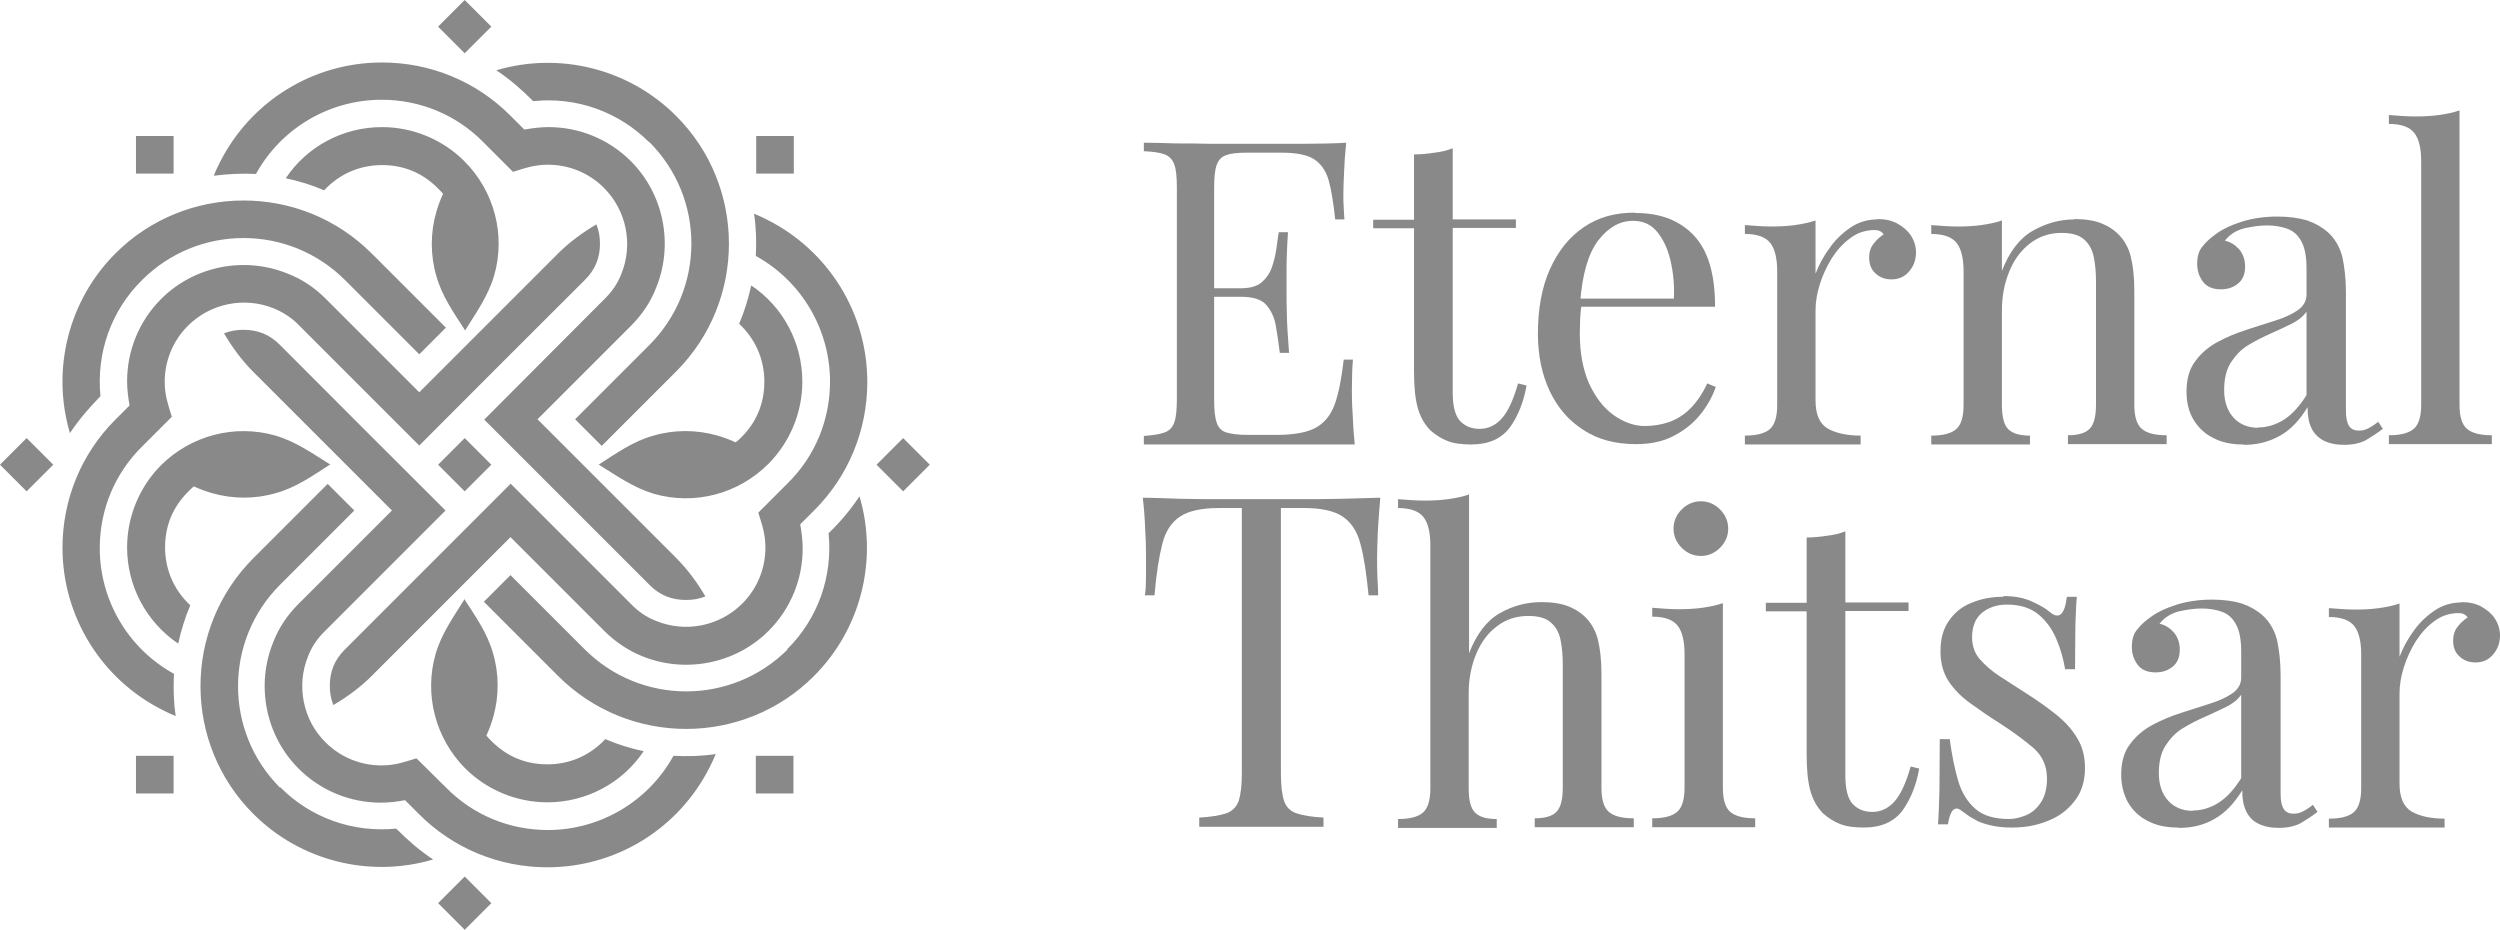 <?xml version="1.0" encoding="UTF-8"?>
<svg id="Layer_2" data-name="Layer 2" xmlns="http://www.w3.org/2000/svg" viewBox="0 0 70.42 26.19">
  <defs>
    <style>
      .cls-1 {
        fill: #898989;
        stroke-width: 0px;
      }
    </style>
  </defs>
  <g id="Layer_1-2" data-name="Layer 1">
    <path class="cls-1" d="m38.88,14.02c-.03.33-.05.65-.07.96-.01.31-.02.55-.02.71,0,.21,0,.41.01.59s.02.35.02.49h-.27c-.06-.61-.13-1.09-.23-1.45-.09-.35-.26-.61-.5-.77-.24-.16-.6-.24-1.1-.24h-.64v7.46c0,.35.03.61.09.79.06.18.18.29.35.35.17.06.43.1.76.12v.26h-3.5v-.26c.33-.02.58-.06.76-.12.17-.06.29-.18.35-.35.06-.18.09-.44.09-.79v-7.46h-.64c-.49,0-.86.08-1.1.24-.24.16-.41.41-.5.77-.09.35-.17.84-.22,1.45h-.27c.02-.14.03-.3.03-.49s0-.38,0-.59c0-.17,0-.4-.02-.71-.01-.31-.03-.63-.07-.96.33,0,.69.02,1.08.03s.78.01,1.18.01h2.15c.39,0,.78,0,1.18-.01s.75-.02,1.08-.03Z"/>
    <path class="cls-1" d="m41.38,13.91v4.49c.21-.54.5-.92.87-1.13.37-.21.76-.31,1.17-.31.3,0,.56.04.76.12s.37.19.51.34c.15.16.26.36.32.6.06.24.1.56.1.97v3.2c0,.34.07.56.21.68.14.12.37.18.7.18v.25h-2.22c-.25,0-.44,0-.57,0v-.25c.29,0,.49-.06.61-.18s.18-.35.18-.68v-3.47c0-.25-.02-.48-.06-.68-.04-.21-.13-.38-.27-.5-.14-.13-.35-.19-.64-.19-.33,0-.62.09-.87.28-.25.18-.45.44-.59.77s-.22.7-.22,1.13v2.68c0,.34.06.56.18.68s.32.18.61.18v.25h-2.16c-.28,0-.49,0-.62,0v-.25c.33,0,.56-.06.7-.18.14-.12.21-.35.21-.68v-6.84c0-.36-.06-.63-.19-.8s-.37-.26-.72-.26v-.25c.26.02.5.04.74.04s.45-.01.67-.04c.21-.03.41-.07.58-.13Z"/>
    <path class="cls-1" d="m48.53,16.99v5.2c0,.34.07.56.21.68.14.12.37.18.7.18v.25h-2.9v-.25c.33,0,.56-.06.7-.18.14-.12.21-.35.21-.68v-3.76c0-.36-.06-.63-.19-.8-.13-.17-.37-.26-.72-.26v-.25c.26.02.5.04.74.04s.45-.01.67-.04c.21-.03.41-.07.58-.13Zm-.62-2.87c.21,0,.39.08.54.23.15.15.23.33.23.54s-.08.39-.23.54c-.15.15-.33.23-.54.23s-.39-.08-.54-.23c-.15-.15-.23-.33-.23-.54s.08-.39.23-.54c.15-.15.33-.23.54-.23Z"/>
    <path class="cls-1" d="m51.98,14.97v2h1.78v.24h-1.78v4.64c0,.38.07.64.2.79.14.15.32.23.56.23s.45-.1.62-.29c.18-.2.33-.53.46-.99l.24.06c-.08.46-.24.86-.47,1.18-.24.32-.6.48-1.09.48-.27,0-.5-.03-.67-.1-.18-.07-.33-.17-.47-.29-.18-.18-.3-.4-.37-.66-.07-.26-.1-.6-.1-1.02v-4.02h-1.15v-.24h1.15v-1.84c.2,0,.39-.02.58-.05.18-.02.35-.06.5-.12Z"/>
    <path class="cls-1" d="m56.43,16.79c.32,0,.59.05.82.16.22.1.39.2.49.29.26.22.42.07.48-.43h.28c-.02.22-.03.49-.04.8,0,.31-.01.72-.01,1.24h-.28c-.05-.3-.13-.58-.25-.86-.12-.28-.29-.51-.51-.69-.22-.18-.52-.27-.88-.27-.28,0-.51.08-.7.23-.19.16-.28.39-.28.69,0,.24.07.45.22.62s.33.33.56.48c.23.15.48.31.76.49.3.19.58.39.83.59.25.2.45.42.59.66.15.24.22.52.22.85,0,.37-.1.68-.29.92-.19.25-.44.44-.75.56-.31.13-.65.19-1.01.19-.18,0-.34-.01-.5-.04s-.31-.07-.45-.13c-.08-.04-.16-.09-.25-.14-.08-.06-.17-.12-.25-.18-.08-.06-.15-.06-.22,0-.06.07-.11.2-.14.4h-.28c.02-.26.03-.57.04-.94,0-.37.01-.86.01-1.46h.28c.06.45.14.84.24,1.18.1.34.27.6.49.79.22.19.54.28.94.28.16,0,.32-.04.49-.11.16-.07.3-.19.41-.36.11-.17.17-.39.17-.67,0-.35-.13-.64-.38-.86-.26-.22-.58-.46-.97-.71-.29-.18-.56-.37-.81-.55s-.46-.39-.61-.62-.23-.51-.23-.84c0-.36.08-.65.25-.88.16-.23.38-.4.65-.5.27-.11.56-.16.88-.16Z"/>
    <path class="cls-1" d="m61.34,23.31c-.33,0-.61-.06-.85-.19-.24-.12-.42-.3-.55-.52-.12-.22-.19-.48-.19-.78,0-.35.08-.64.25-.86.16-.22.37-.4.63-.54.26-.14.53-.25.81-.34.29-.09.55-.18.81-.26s.47-.18.63-.29c.16-.11.25-.26.25-.44v-.74c0-.34-.05-.59-.15-.77-.1-.18-.23-.29-.4-.35-.17-.06-.36-.09-.56-.09s-.41.03-.64.08c-.23.06-.41.17-.55.35.15.03.28.11.4.24.11.13.17.29.17.49s-.06.36-.19.47-.29.17-.49.17c-.23,0-.4-.07-.51-.22-.11-.15-.16-.31-.16-.5,0-.21.05-.38.16-.5.1-.13.24-.25.4-.36.18-.13.42-.24.71-.33s.62-.14.99-.14c.33,0,.61.04.84.11.23.08.42.19.58.33.21.19.34.43.41.7.06.28.1.61.1.99v3.34c0,.2.03.34.09.43.06.09.15.13.28.13.09,0,.17-.02.25-.06s.18-.1.29-.19l.13.2c-.17.13-.33.23-.48.32-.15.08-.36.13-.61.13-.23,0-.42-.04-.58-.12s-.27-.2-.34-.35c-.08-.16-.11-.35-.11-.59-.22.36-.47.63-.77.8-.3.18-.64.26-1.01.26Zm.43-.48c.26,0,.51-.08.74-.23.23-.15.43-.38.62-.68v-2.35c-.1.14-.24.25-.42.34-.18.09-.38.18-.6.28-.21.09-.42.2-.62.32-.2.12-.36.29-.49.49-.13.2-.19.46-.19.78s.09.58.26.77c.17.19.41.29.7.29Z"/>
    <path class="cls-1" d="m69.33,16.96c.22,0,.41.04.57.13s.29.2.38.34c.09.14.14.3.14.47,0,.2-.06.38-.19.53-.12.15-.29.23-.5.23-.17,0-.32-.05-.44-.16-.13-.11-.19-.26-.19-.46,0-.15.04-.28.13-.39.08-.11.18-.19.28-.26-.06-.08-.14-.12-.25-.12-.25,0-.48.07-.68.22-.21.15-.38.34-.53.57-.14.23-.26.48-.34.74s-.12.5-.12.73v2.54c0,.39.11.65.34.79.23.13.54.2.93.2v.25h-3.26v-.25c.33,0,.56-.06.7-.18s.21-.35.21-.68v-3.76c0-.36-.06-.63-.19-.8-.13-.17-.37-.26-.72-.26v-.25c.26.02.5.04.74.04s.45-.01.67-.04c.21-.03.41-.07.58-.13v1.5c.09-.23.21-.47.38-.7.16-.24.36-.43.59-.59.23-.16.49-.24.77-.24Z"/>
    <path class="cls-1" d="m37.92,4.02c-.03.28-.05.55-.06.82-.01.26-.02.46-.02.6,0,.14,0,.28.01.41s.01.24.02.33h-.26c-.05-.47-.11-.85-.19-1.12s-.23-.47-.43-.59-.51-.17-.91-.17h-.95c-.26,0-.46.02-.59.07-.13.04-.22.14-.27.28s-.07.36-.07.65v5.95c0,.29.02.5.07.65s.14.24.27.28c.13.04.33.07.59.07h.84c.48,0,.85-.07,1.09-.2.25-.14.43-.36.54-.67.11-.31.19-.73.25-1.25h.26c-.02.22-.03.5-.03.86,0,.15,0,.37.02.65.01.28.03.58.06.88-.39,0-.83,0-1.32,0s-.92,0-1.3,0h-.65c-.26,0-.55,0-.85,0s-.61,0-.93,0h-.89v-.24c.26-.02.46-.05.59-.1.13-.05.22-.14.27-.29.05-.14.07-.36.07-.65v-5.95c0-.3-.02-.51-.07-.65-.05-.14-.14-.24-.27-.29-.13-.05-.33-.08-.59-.09v-.24c.28,0,.58.01.89.02.31,0,.62,0,.93.01.3,0,.59,0,.85,0h.65c.35,0,.75,0,1.2,0,.45,0,.85-.01,1.2-.03Zm-2.97,4.1v.24h-1.14v-.24h1.14Zm1.33-1.58c-.03.46-.04.8-.04,1.04,0,.24,0,.46,0,.66s0,.42.01.66c0,.24.03.59.06,1.04h-.26c-.03-.26-.07-.51-.11-.75-.04-.24-.13-.44-.27-.6-.14-.16-.38-.23-.72-.23v-.24c.25,0,.44-.05.58-.16.13-.11.23-.25.29-.41.06-.17.1-.34.13-.52.02-.18.05-.34.07-.49h.26Z"/>
    <path class="cls-1" d="m40.92,4.18v2h1.78v.24h-1.78v4.64c0,.38.07.64.2.79.14.15.32.23.56.23s.45-.1.62-.29c.18-.2.33-.53.46-.99l.24.06c-.08.46-.24.86-.47,1.18-.24.32-.6.48-1.09.48-.27,0-.5-.03-.67-.1-.18-.07-.33-.17-.47-.29-.18-.18-.3-.4-.37-.66-.07-.26-.1-.6-.1-1.02v-4.02h-1.15v-.24h1.15v-1.84c.2,0,.39-.02.58-.05.18-.02.35-.06.5-.12Z"/>
    <path class="cls-1" d="m46.07,6c.7,0,1.25.21,1.65.64.4.43.59,1.09.59,2h-4.24v-.23s3.08,0,3.08,0c.02-.39-.02-.75-.1-1.09-.08-.33-.21-.6-.38-.8-.17-.2-.39-.3-.67-.3-.37,0-.69.18-.98.55-.28.37-.45.95-.51,1.75l.04.05c-.02.12-.03.25-.04.4,0,.14-.01.29-.01.43,0,.54.09,1.01.26,1.4.18.39.41.69.69.89.28.2.58.31.88.31.24,0,.47-.04.68-.11.22-.08.42-.2.6-.38.18-.18.34-.41.48-.71l.24.1c-.09.26-.23.52-.43.77-.2.25-.45.45-.76.61-.3.16-.66.23-1.06.23-.58,0-1.07-.13-1.48-.4-.41-.26-.73-.63-.95-1.1s-.33-1.01-.33-1.61c0-.7.11-1.31.34-1.82s.54-.9.95-1.18c.41-.28.88-.41,1.43-.41Z"/>
    <path class="cls-1" d="m52.88,6.17c.22,0,.41.04.57.13s.29.2.38.34c.09.14.14.3.14.47,0,.2-.06.38-.19.53-.12.15-.29.23-.5.23-.17,0-.32-.05-.44-.16-.13-.11-.19-.26-.19-.46,0-.15.04-.28.13-.39.08-.11.18-.19.28-.26-.06-.08-.14-.12-.25-.12-.25,0-.48.07-.68.22-.21.15-.38.34-.53.57-.14.23-.26.48-.34.74s-.12.5-.12.73v2.54c0,.39.11.65.34.79.23.13.54.2.93.2v.25h-3.26v-.25c.33,0,.56-.06.7-.18s.21-.35.21-.68v-3.76c0-.36-.06-.63-.19-.8s-.37-.26-.72-.26v-.25c.26.02.5.04.74.04s.45-.01.67-.04c.21-.03.41-.07.58-.13v1.5c.09-.23.21-.47.38-.7.16-.24.36-.43.59-.59.23-.16.49-.24.77-.24Z"/>
    <path class="cls-1" d="m58.43,6.17c.3,0,.56.04.76.12s.37.19.51.34c.15.16.26.36.32.6.06.24.1.56.1.97v3.2c0,.34.07.56.21.68.14.12.37.18.7.18v.25h-2.78v-.25c.29,0,.49-.06.61-.18s.18-.35.18-.68v-3.47c0-.25-.02-.48-.06-.68s-.13-.38-.27-.5c-.14-.13-.35-.19-.64-.19-.34,0-.63.1-.88.29-.25.19-.45.45-.59.79s-.21.7-.21,1.11v2.66c0,.34.06.56.18.68s.32.18.61.18v.25h-2.78v-.25c.33,0,.56-.06.7-.18s.21-.35.21-.68v-3.76c0-.36-.06-.63-.19-.8s-.37-.26-.72-.26v-.25c.26.02.5.04.74.04s.45-.01.67-.04c.21-.03.41-.07.58-.13v1.42c.21-.54.5-.92.87-1.13s.76-.32,1.17-.32Z"/>
    <path class="cls-1" d="m63.18,12.52c-.33,0-.61-.06-.85-.19-.24-.12-.42-.3-.55-.52s-.19-.48-.19-.78c0-.35.08-.64.25-.86.16-.22.37-.4.63-.54.26-.14.53-.25.81-.34.28-.09.55-.18.81-.26s.47-.18.63-.29c.16-.11.25-.26.25-.44v-.74c0-.34-.05-.59-.15-.77-.1-.18-.23-.29-.4-.35-.17-.06-.36-.09-.56-.09s-.41.03-.64.08c-.23.06-.41.17-.55.35.15.03.28.11.4.24.11.13.17.29.17.49s-.06.36-.19.47-.29.17-.49.17c-.23,0-.4-.07-.51-.22-.11-.15-.16-.31-.16-.5,0-.21.05-.38.16-.5.1-.13.24-.25.4-.36.18-.13.42-.24.71-.33s.62-.14.99-.14c.33,0,.61.04.84.11.23.08.42.19.58.33.21.19.34.43.41.7.06.28.1.61.1.99v3.34c0,.2.03.34.09.43.06.09.15.13.28.13.09,0,.17-.02.25-.06s.18-.1.29-.19l.13.2c-.17.13-.33.23-.48.32-.15.08-.36.13-.61.13-.23,0-.42-.04-.58-.12-.15-.08-.27-.2-.34-.35-.08-.16-.11-.35-.11-.59-.22.36-.47.63-.77.8s-.64.26-1.01.26Zm.43-.48c.26,0,.51-.08.74-.23.23-.15.43-.38.62-.68v-2.35c-.1.14-.24.25-.42.34-.18.09-.38.18-.6.28s-.42.2-.62.32-.36.29-.49.49c-.13.2-.19.46-.19.78s.09.58.26.77c.17.19.41.29.7.29Z"/>
    <path class="cls-1" d="m69.28,3.11v8.29c0,.34.07.56.21.68s.37.18.7.18v.25h-2.9v-.25c.33,0,.56-.06.7-.18s.21-.35.21-.68v-6.85c0-.36-.06-.63-.19-.8-.13-.17-.37-.26-.72-.26v-.25c.26.02.5.04.74.04s.45-.01.67-.04c.21-.03.41-.07.58-.13Z"/>
    <path class="cls-1" d="m13.84,13.09l-.75-.75-.75.75.75.75.75-.75Zm3.03,0c.5.31.98.65,1.55.82,1.15.33,2.38,0,3.22-.84.61-.61.96-1.45.96-2.32,0-1.09-.54-2.11-1.44-2.71-.08.37-.19.73-.34,1.08.46.43.71,1,.71,1.63s-.23,1.15-.65,1.57c-.05.05-.1.1-.16.14-.17-.08-.34-.14-.51-.19-.59-.17-1.22-.17-1.8,0-.58.16-1.05.5-1.55.82Zm5.48,8.2h-1.06v1.06h1.06v-1.06Zm2.34-8.2l.75.75.75-.75-.75-.75-.75.75Zm-2.5,5.2c-1.58,1.58-4.14,1.58-5.72,0l-2.09-2.09-.75.75,2.09,2.09c2,2,5.24,1.98,7.21,0,1.32-1.32,1.81-3.27,1.28-5.06-.26.39-.53.71-.87,1.04.12,1.22-.3,2.41-1.17,3.27Zm-7.81-4.66c-1.56,1.56-3.11,3.11-4.67,4.67-.29.29-.42.62-.42,1.02,0,.18.03.37.1.54.39-.23.76-.5,1.08-.82l3.91-3.91,2.64,2.64c.31.31.67.55,1.06.71,1.22.5,2.64.22,3.57-.71.64-.64.96-1.48.96-2.32,0-.23-.03-.46-.07-.68l.4-.4c.96-.96,1.49-2.25,1.49-3.61,0-1.94-1.09-3.7-2.82-4.57-.12-.06-.24-.12-.37-.17.06.39.07.79.05,1.19,1.29.71,2.09,2.07,2.09,3.54,0,1.08-.42,2.1-1.19,2.86l-.83.83c.11.36.2.6.2.99,0,.57-.22,1.14-.65,1.57-.64.64-1.6.83-2.43.49-.26-.1-.5-.26-.71-.48l-3.39-3.39Zm-1.29,3.24c-.31.5-.65.97-.82,1.55-.33,1.15,0,2.38.83,3.22.61.61,1.45.96,2.32.96,1.09,0,2.11-.54,2.71-1.44-.37-.08-.73-.19-1.08-.34-.43.46-1,.71-1.63.71s-1.15-.23-1.57-.65c-.05-.05-.1-.1-.15-.16.08-.17.14-.34.19-.51.17-.59.17-1.22,0-1.8-.16-.58-.5-1.05-.82-1.55Zm-8.2,5.48v-1.06h-1.06v1.06h1.06Zm8.2,2.34l-.75.75.75.75.75-.75-.75-.75Zm-5.2-2.5c-1.58-1.58-1.58-4.14,0-5.72l2.09-2.09-.75-.75-2.09,2.09c-2,2-1.98,5.24,0,7.21,1.32,1.32,3.27,1.81,5.06,1.28-.39-.26-.7-.53-1.04-.87-1.22.12-2.41-.3-3.27-1.17Zm4.66-7.81c-1.56-1.56-3.12-3.11-4.67-4.67-.29-.29-.62-.42-1.03-.42-.18,0-.37.03-.54.1.23.39.5.76.82,1.08l3.91,3.91-2.64,2.64c-.31.31-.55.67-.7,1.06-.5,1.22-.22,2.64.71,3.57.64.64,1.48.96,2.32.96.23,0,.46-.03.68-.07l.4.4c.96.96,2.25,1.49,3.61,1.49,1.94,0,3.7-1.09,4.57-2.82.06-.12.12-.24.17-.37-.39.06-.8.07-1.19.05-.71,1.29-2.07,2.09-3.54,2.09-1.08,0-2.1-.42-2.86-1.19l-.84-.83c-.36.11-.6.2-.99.2-.57,0-1.14-.22-1.57-.65-.64-.63-.83-1.6-.49-2.43.1-.26.26-.5.48-.71l3.39-3.39Zm-3.24-1.29c-.5-.31-.97-.65-1.55-.82-1.15-.33-2.38,0-3.22.83-.61.61-.96,1.45-.96,2.32,0,1.09.54,2.1,1.44,2.71.08-.37.19-.73.34-1.08-.46-.43-.71-1-.71-1.63s.23-1.15.65-1.57c.05-.05.1-.1.16-.15.17.08.34.14.51.19.59.17,1.22.17,1.8,0,.58-.16,1.05-.5,1.55-.82ZM3.83,4.89h1.06v-1.06h-1.06v1.06ZM1.5,13.09l-.75-.75-.75.75.75.75.75-.75Zm2.5-5.2c1.58-1.58,4.14-1.58,5.72,0l2.09,2.09.75-.75-2.09-2.09c-2-2-5.24-1.98-7.22,0-1.32,1.32-1.81,3.27-1.28,5.06.26-.39.53-.7.86-1.04-.12-1.22.3-2.41,1.17-3.27Zm7.81,4.66c1.56-1.56,3.11-3.12,4.67-4.67.29-.29.42-.62.42-1.02,0-.18-.03-.37-.1-.54-.39.23-.76.5-1.08.82l-3.91,3.91-2.64-2.64c-.31-.31-.67-.55-1.06-.7-1.22-.5-2.64-.22-3.57.71-.64.64-.96,1.48-.96,2.32,0,.23.03.46.07.68l-.4.4c-.96.96-1.49,2.25-1.49,3.61,0,1.93,1.09,3.7,2.82,4.57.12.06.24.12.37.17-.06-.39-.07-.79-.05-1.19-1.29-.71-2.09-2.07-2.09-3.54,0-1.08.42-2.1,1.19-2.86l.84-.84c-.11-.36-.2-.6-.2-.99,0-.57.22-1.14.65-1.57.64-.64,1.6-.83,2.43-.49.26.11.5.26.71.48l3.39,3.39Zm1.29-3.24c.31-.5.65-.97.82-1.55.33-1.15,0-2.38-.84-3.22-.61-.61-1.45-.96-2.32-.96-1.09,0-2.11.54-2.71,1.44.37.08.73.19,1.08.34.43-.46,1-.71,1.63-.71s1.15.23,1.57.65c.05.05.1.1.15.16-.08.17-.14.34-.19.51-.17.59-.17,1.22,0,1.8.16.58.5,1.05.82,1.55Zm8.2-5.48v1.06h1.06v-1.06h-1.06ZM13.09,1.5l.75-.75-.75-.75-.75.75.75.75Zm5.2,2.5c1.58,1.58,1.58,4.14,0,5.72l-2.09,2.09.75.75,2.09-2.09c2-2,1.98-5.24,0-7.21-1.32-1.32-3.27-1.81-5.06-1.28.39.26.7.53,1.04.87,1.22-.13,2.41.3,3.27,1.16Zm-4.66,7.81c1.56,1.56,3.11,3.11,4.67,4.67.29.29.62.42,1.03.42.18,0,.37-.03.54-.1-.23-.39-.5-.76-.82-1.08l-3.91-3.91,2.64-2.64c.31-.31.55-.67.7-1.06.5-1.22.22-2.64-.71-3.57-.64-.64-1.48-.96-2.32-.96-.22,0-.46.03-.68.07l-.4-.4c-.96-.96-2.25-1.49-3.61-1.49-1.94,0-3.7,1.09-4.57,2.82-.06.12-.12.24-.17.37.39-.05.8-.07,1.19-.05.71-1.29,2.07-2.09,3.54-2.09,1.08,0,2.1.42,2.86,1.19l.84.84c.36-.11.6-.2.99-.2.57,0,1.14.22,1.57.65.64.64.83,1.6.49,2.43-.1.26-.26.5-.48.71l-3.38,3.39Z"/>
  </g>
</svg>